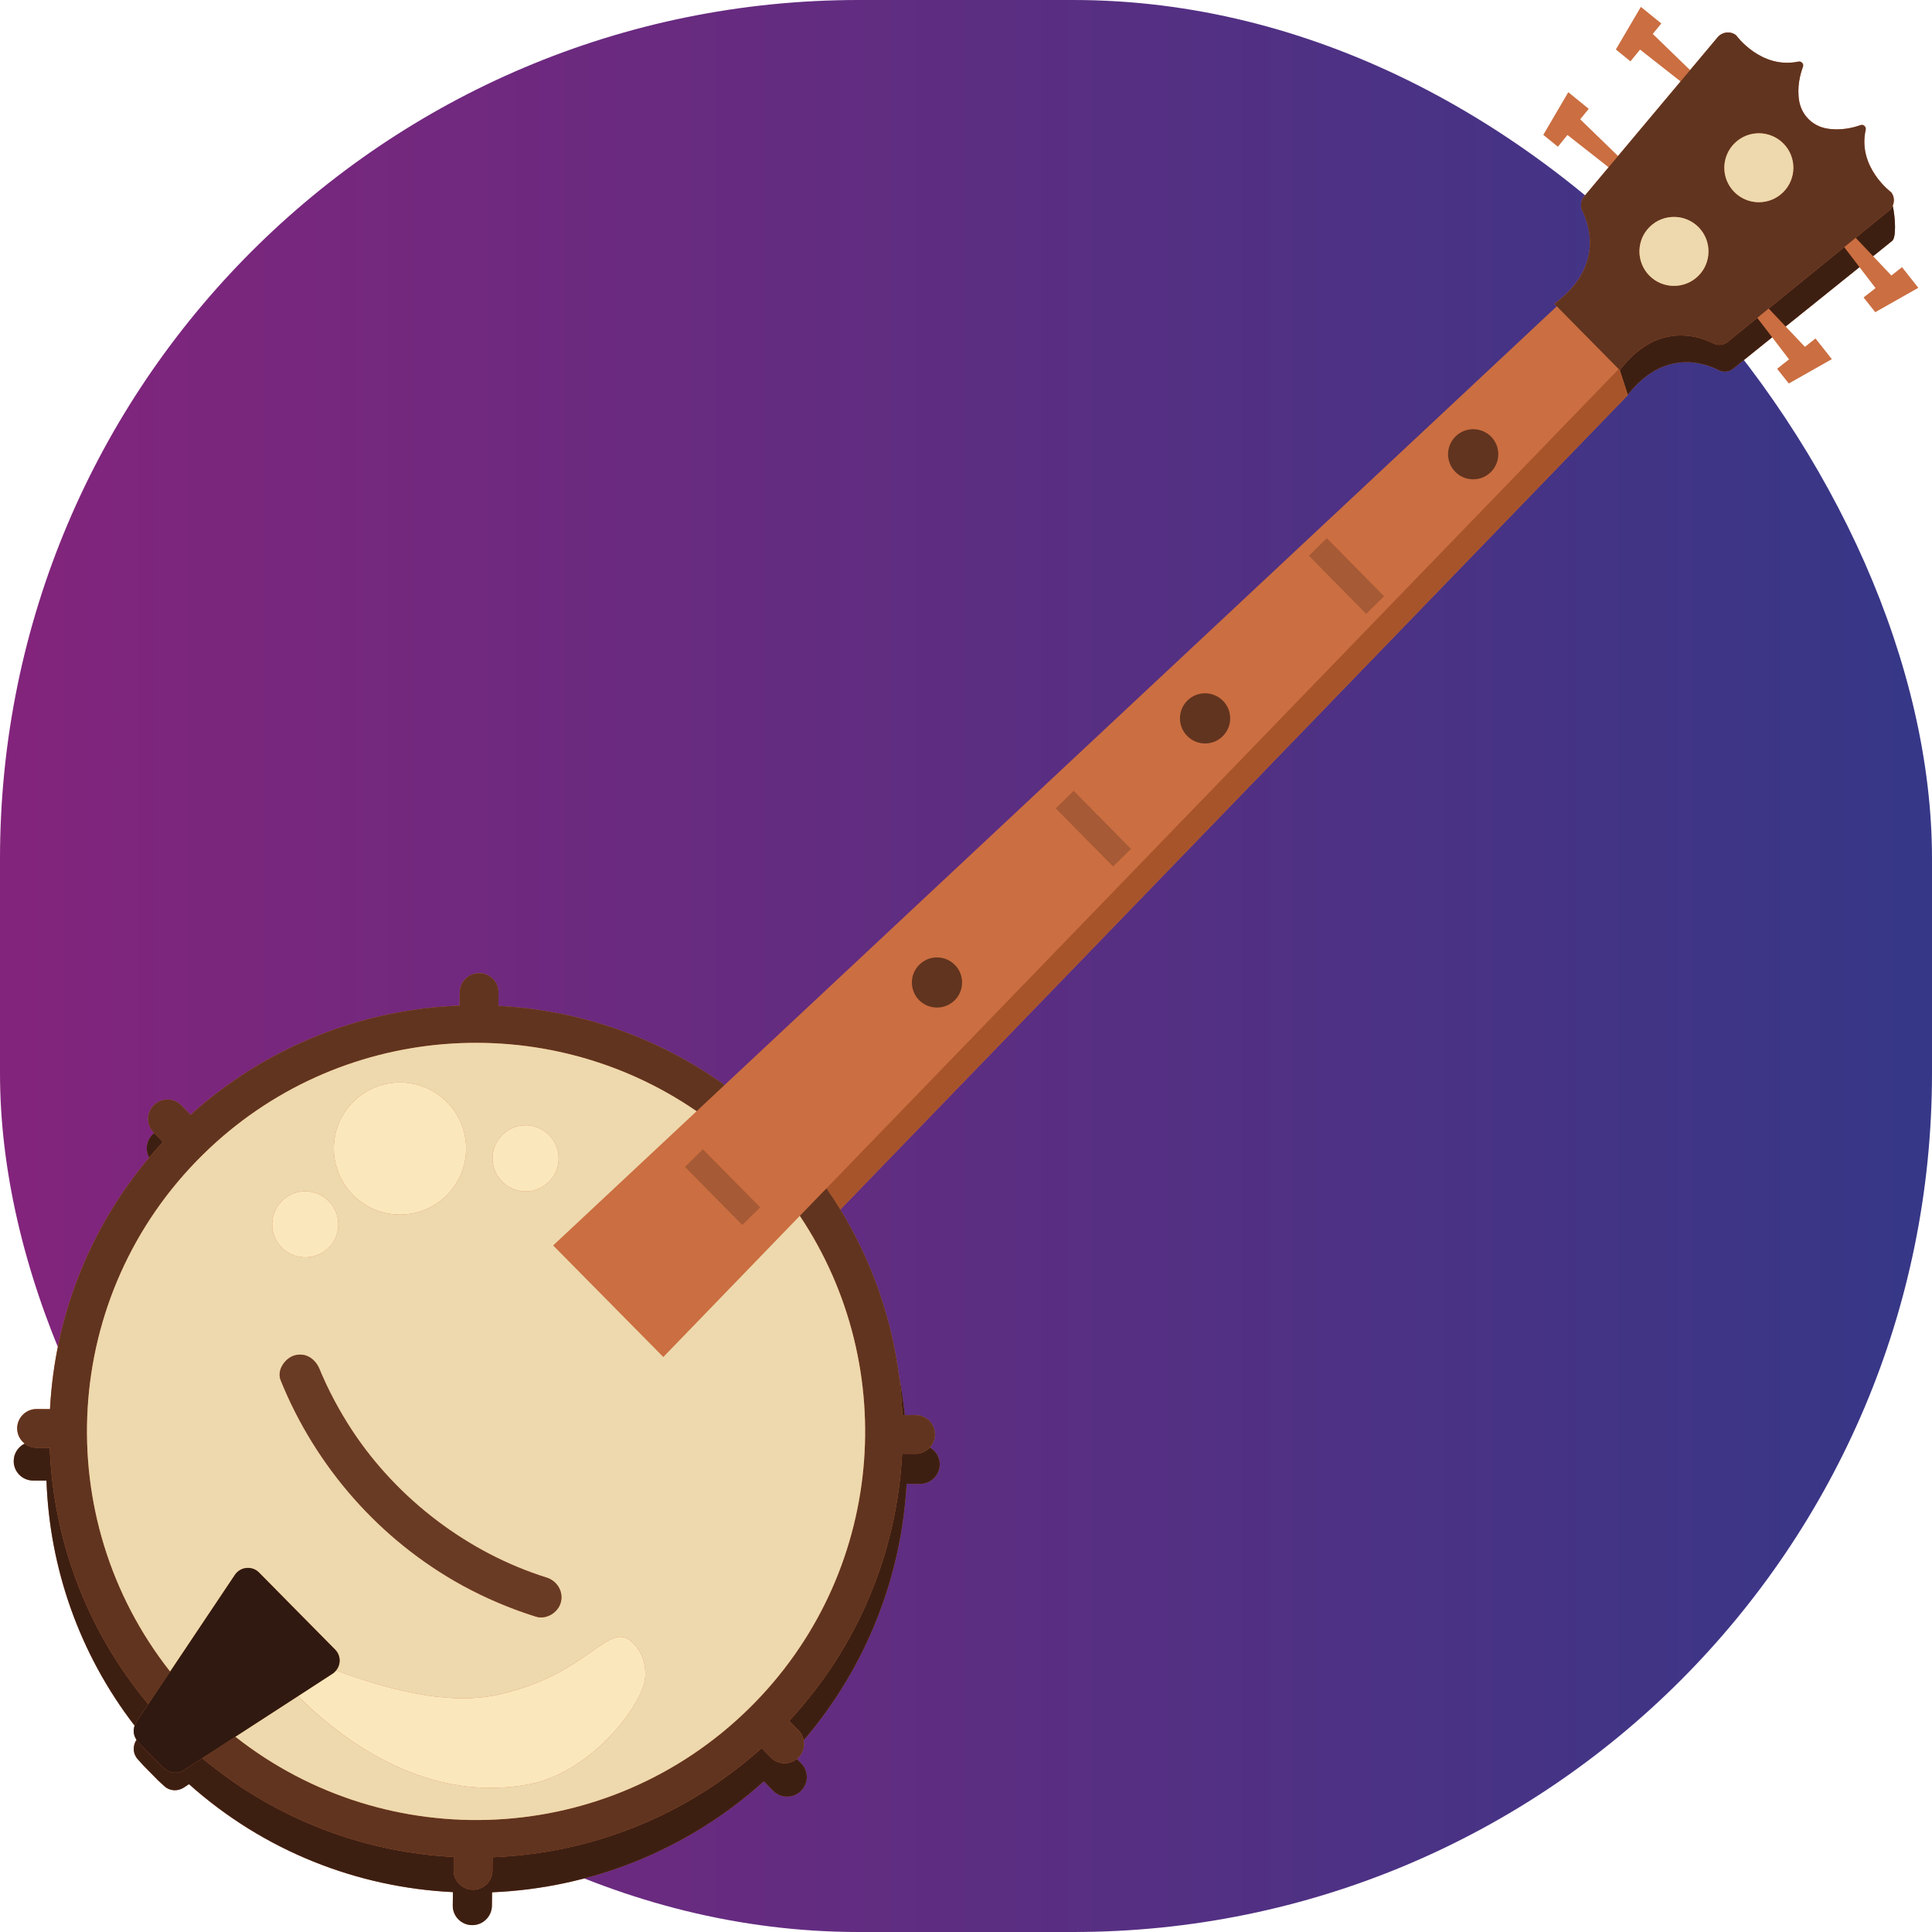 <svg width="36" height="36" viewBox="0 0 36 36" fill="none" xmlns="http://www.w3.org/2000/svg">
<rect width="36" height="36" rx="16" fill="url(#paint0_linear_14_16861)"/>
<path d="M35.441 4.978L35.243 5.134L34.903 4.774L35.258 4.488C35.337 4.425 35.317 4.052 35.268 3.832C35.303 3.752 35.297 3.657 35.24 3.583C35.24 3.583 34.608 3.117 34.764 2.419C34.777 2.361 34.723 2.311 34.668 2.331C34.526 2.382 34.291 2.44 34.035 2.394C33.77 2.346 33.568 2.141 33.524 1.876C33.482 1.62 33.543 1.386 33.595 1.245C33.616 1.19 33.567 1.136 33.509 1.148C32.807 1.294 32.35 0.657 32.35 0.657C32.245 0.573 32.091 0.592 32.005 0.695L31.492 1.306L30.797 0.632L30.956 0.437L30.575 0.128L30.109 0.922L30.381 1.143L30.56 0.924L31.315 1.517L30.15 2.907L29.445 2.223L29.604 2.028L29.223 1.718L28.757 2.513L29.029 2.734L29.207 2.515L29.974 3.117L29.519 3.658C29.456 3.734 29.443 3.839 29.486 3.929C29.495 3.947 29.504 3.966 29.513 3.987C29.532 4.032 29.552 4.084 29.569 4.141C29.577 4.169 29.585 4.199 29.593 4.23C29.607 4.293 29.618 4.36 29.623 4.432C29.648 4.788 29.528 5.244 28.962 5.661L29.008 5.708L13.501 20.218C12.24 19.313 10.773 18.82 9.287 18.743L9.289 18.495C9.29 18.296 9.129 18.134 8.93 18.132C8.73 18.131 8.567 18.291 8.566 18.491L8.564 18.738C6.763 18.807 4.981 19.484 3.551 20.772L3.377 20.595C3.237 20.453 3.008 20.452 2.866 20.592C2.724 20.732 2.723 20.96 2.863 21.102L2.874 21.113L2.845 21.137L2.842 21.14C2.724 21.256 2.704 21.432 2.779 21.571C1.636 22.929 1.019 24.581 0.931 26.256L0.931 26.257L0.684 26.255C0.484 26.254 0.322 26.414 0.32 26.613C0.319 26.73 0.375 26.832 0.46 26.899C0.34 26.959 0.257 27.08 0.255 27.222C0.253 27.423 0.415 27.587 0.616 27.588L0.866 27.588C0.923 29.207 1.471 30.808 2.508 32.155C2.476 32.242 2.489 32.34 2.543 32.418C2.468 32.533 2.476 32.68 2.563 32.777L2.669 32.895L2.947 33.177L3.064 33.284C3.162 33.375 3.313 33.384 3.431 33.305L3.521 33.245C4.924 34.499 6.667 35.171 8.439 35.257L8.436 35.507C8.435 35.708 8.596 35.871 8.797 35.872C8.999 35.873 9.164 35.711 9.166 35.51L9.168 35.26C10.986 35.185 12.786 34.496 14.233 33.192L14.408 33.37C14.549 33.513 14.779 33.514 14.922 33.373L14.925 33.37C15.068 33.23 15.07 32.999 14.928 32.857L14.848 32.775L14.875 32.753C14.964 32.665 14.998 32.542 14.976 32.428C16.158 31.045 16.799 29.359 16.893 27.65L17.143 27.651C17.344 27.652 17.509 27.489 17.511 27.288C17.512 27.152 17.437 27.034 17.326 26.971C17.384 26.907 17.421 26.824 17.421 26.732C17.423 26.532 17.262 26.37 17.063 26.368L16.86 26.367C16.836 26.135 16.802 25.904 16.757 25.674C16.619 24.58 16.252 23.51 15.658 22.538L30.333 7.361L30.331 7.355C30.452 7.203 30.575 7.084 30.697 6.995C30.782 6.933 30.867 6.885 30.951 6.848C31.035 6.812 31.117 6.787 31.197 6.771C31.555 6.699 31.865 6.814 32.031 6.899C32.053 6.91 32.075 6.917 32.098 6.921C32.166 6.933 32.239 6.915 32.295 6.87L33.022 6.285L33.336 6.696L33.114 6.872L33.332 7.146L34.134 6.692L33.829 6.307L33.632 6.463L33.273 6.084L34.649 4.978L34.948 5.368L34.725 5.543L34.943 5.817L35.745 5.363L35.441 4.978Z" fill="#CB6E41"/>
<path d="M16.903 27.089L16.81 27.088C16.716 28.886 16.014 30.657 14.705 32.066L14.879 32.243C14.931 32.295 14.963 32.36 14.976 32.428C16.158 31.045 16.799 29.359 16.893 27.65L17.143 27.651C17.344 27.652 17.509 27.489 17.511 27.288C17.512 27.151 17.437 27.034 17.326 26.971C17.26 27.044 17.164 27.09 17.058 27.09L16.903 27.089Z" fill="#3D1F12"/>
<path d="M14.586 32.854C14.505 32.846 14.426 32.812 14.364 32.749L14.191 32.573C12.761 33.861 10.979 34.538 9.177 34.607L9.176 34.854C9.175 35.054 9.011 35.214 8.812 35.213C8.612 35.211 8.452 35.049 8.453 34.849L8.455 34.602C6.868 34.52 5.303 33.963 3.987 32.936C3.913 32.879 3.84 32.822 3.768 32.761L3.423 32.985C3.311 33.058 3.164 33.045 3.066 32.954L2.95 32.846L2.672 32.565L2.566 32.447C2.557 32.438 2.55 32.428 2.543 32.418C2.469 32.533 2.476 32.68 2.564 32.777L2.67 32.895L2.948 33.177L3.064 33.284C3.163 33.375 3.314 33.384 3.432 33.305L3.522 33.245C4.925 34.499 6.668 35.171 8.44 35.257L8.437 35.507C8.435 35.708 8.597 35.871 8.798 35.872C8.999 35.873 9.164 35.711 9.166 35.51L9.169 35.26C10.986 35.185 12.787 34.496 14.233 33.192L14.408 33.37C14.549 33.513 14.78 33.514 14.923 33.373L14.925 33.37C15.069 33.23 15.07 32.999 14.929 32.857L14.848 32.775C14.772 32.837 14.678 32.863 14.586 32.854Z" fill="#3D1F12"/>
<path d="M2.874 21.114L2.845 21.137L2.842 21.14C2.724 21.256 2.704 21.433 2.779 21.571C2.862 21.472 2.948 21.375 3.037 21.279L2.874 21.114Z" fill="#3D1F12"/>
<path d="M0.932 26.256L0.931 26.257H0.932V26.256Z" fill="#3D1F12"/>
<path d="M16.86 26.367C16.836 26.135 16.802 25.904 16.757 25.674C16.786 25.904 16.806 26.135 16.815 26.366L16.86 26.367Z" fill="#3D1F12"/>
<path d="M2.764 31.755C1.605 30.368 0.992 28.682 0.927 26.979L0.87 26.978L0.679 26.977C0.596 26.976 0.521 26.947 0.46 26.899C0.34 26.959 0.257 27.08 0.256 27.222C0.254 27.423 0.415 27.587 0.616 27.588L0.866 27.589C0.923 29.207 1.471 30.808 2.508 32.155C2.516 32.133 2.526 32.111 2.539 32.09L2.764 31.755Z" fill="#3D1F12"/>
<path d="M32.957 5.749L33.273 6.084L34.649 4.978L34.364 4.605L32.957 5.749Z" fill="#3D1F12"/>
<path d="M32.196 6.369C32.139 6.415 32.066 6.434 31.996 6.422C31.973 6.418 31.95 6.411 31.928 6.4C31.758 6.315 31.443 6.199 31.078 6.274C30.997 6.291 30.914 6.317 30.829 6.355C30.744 6.393 30.658 6.442 30.571 6.506C30.441 6.602 30.311 6.729 30.183 6.897L30.182 6.896L30.331 7.355C30.452 7.203 30.575 7.084 30.697 6.995C30.782 6.933 30.867 6.885 30.951 6.848C31.035 6.812 31.117 6.787 31.197 6.771C31.555 6.699 31.865 6.814 32.031 6.899C32.053 6.91 32.075 6.917 32.098 6.921C32.166 6.933 32.239 6.915 32.295 6.87L33.022 6.285L32.744 5.923L32.196 6.369Z" fill="#3D1F12"/>
<path d="M35.197 3.927L34.578 4.431L34.903 4.774L35.258 4.488C35.337 4.425 35.317 4.052 35.268 3.832C35.252 3.868 35.229 3.901 35.197 3.927Z" fill="#3D1F12"/>
<path d="M30.162 6.877L15.4 22.143C15.49 22.272 15.576 22.404 15.658 22.538L30.333 7.361L30.331 7.355L30.182 6.896L30.162 6.877Z" fill="#A8542B"/>
<path d="M0.87 26.978L0.927 26.979C0.992 28.682 1.605 30.368 2.764 31.755L3.171 31.147C0.916 28.288 1.124 24.132 3.779 21.517C6.297 19.036 10.172 18.773 12.98 20.706L13.501 20.218C12.24 19.314 10.773 18.82 9.287 18.743L9.289 18.496C9.29 18.297 9.13 18.134 8.93 18.133C8.731 18.131 8.568 18.292 8.566 18.491L8.565 18.738C6.764 18.807 4.981 19.485 3.552 20.772L3.378 20.596C3.237 20.454 3.009 20.452 2.867 20.592C2.725 20.732 2.723 20.961 2.863 21.103L2.874 21.114L3.037 21.279C2.948 21.375 2.863 21.472 2.779 21.571C1.636 22.93 1.019 24.581 0.932 26.256V26.257H0.932L0.684 26.256C0.485 26.254 0.322 26.415 0.32 26.614C0.32 26.73 0.375 26.833 0.46 26.899C0.521 26.947 0.596 26.977 0.679 26.977L0.87 26.978Z" fill="#61341F"/>
<path d="M14.904 22.656C16.798 25.487 16.479 29.35 13.963 31.829C11.33 34.422 7.215 34.592 4.386 32.361L3.768 32.762C3.84 32.822 3.913 32.879 3.987 32.937C5.303 33.963 6.868 34.52 8.455 34.602L8.453 34.85C8.452 35.049 8.612 35.212 8.812 35.213C9.012 35.214 9.174 35.054 9.176 34.855L9.177 34.608C10.978 34.539 12.761 33.861 14.19 32.574L14.364 32.75C14.426 32.812 14.505 32.846 14.585 32.854C14.678 32.863 14.772 32.837 14.848 32.775L14.875 32.753C14.965 32.665 14.998 32.542 14.976 32.428C14.963 32.361 14.931 32.296 14.879 32.243L14.705 32.067C16.014 30.657 16.717 28.886 16.81 27.088L16.903 27.089L17.058 27.09C17.165 27.091 17.26 27.044 17.326 26.971C17.384 26.908 17.421 26.824 17.422 26.732C17.423 26.532 17.262 26.37 17.063 26.368L16.86 26.367L16.815 26.367C16.806 26.136 16.786 25.905 16.757 25.675C16.619 24.58 16.252 23.51 15.658 22.538C15.576 22.404 15.49 22.273 15.4 22.143L14.904 22.656Z" fill="#61341F"/>
<path d="M10.307 23.207L12.98 20.706C10.172 18.773 6.297 19.036 3.779 21.517C1.124 24.132 0.915 28.288 3.171 31.147L4.377 29.345C4.48 29.192 4.698 29.171 4.827 29.302L5.397 29.88L5.675 30.161L6.245 30.738C6.353 30.848 6.354 31.015 6.262 31.127C7.154 31.454 8.306 31.79 9.268 31.581C10.993 31.205 11.334 30.17 11.789 30.607C11.963 30.774 12.043 31.017 12.022 31.259C11.98 31.756 11.03 33.018 9.87 33.245C8.368 33.539 6.856 32.894 5.552 31.605L4.386 32.361C7.215 34.592 11.33 34.422 13.962 31.829C16.479 29.35 16.797 25.487 14.903 22.656L12.36 25.286L10.307 23.207ZM9.336 21.172C9.564 20.919 9.953 20.899 10.206 21.127C10.459 21.355 10.479 21.744 10.251 21.996C10.023 22.249 9.633 22.269 9.381 22.041C9.128 21.813 9.108 21.424 9.336 21.172ZM6.538 20.577C6.994 20.073 7.773 20.033 8.278 20.488C8.784 20.943 8.824 21.721 8.368 22.226C7.912 22.731 7.133 22.771 6.627 22.315C6.122 21.86 6.082 21.082 6.538 20.577ZM5.231 22.402C5.459 22.149 5.848 22.129 6.101 22.357C6.353 22.585 6.373 22.974 6.145 23.226C5.918 23.479 5.528 23.498 5.275 23.271C5.023 23.043 5.003 22.654 5.231 22.402ZM10.449 29.86C10.396 30.051 10.179 30.184 9.985 30.123C9.511 29.975 9.05 29.779 8.614 29.541C7.083 28.7 5.882 27.334 5.23 25.718C5.153 25.529 5.314 25.304 5.493 25.255C5.706 25.197 5.881 25.329 5.957 25.518C5.989 25.596 5.978 25.57 6.007 25.636C6.029 25.686 6.051 25.735 6.074 25.785C6.124 25.89 6.175 25.994 6.23 26.096C6.333 26.289 6.444 26.477 6.565 26.659C7.407 27.937 8.724 28.939 10.185 29.396C10.38 29.457 10.504 29.657 10.449 29.86Z" fill="#EDD9AD"/>
<path d="M10.185 29.396C8.723 28.939 7.407 27.937 6.564 26.659C6.444 26.477 6.333 26.289 6.23 26.096C6.175 25.994 6.124 25.89 6.074 25.785C6.051 25.736 6.029 25.686 6.007 25.636C5.977 25.57 5.989 25.597 5.957 25.518C5.881 25.33 5.706 25.197 5.493 25.255C5.314 25.304 5.153 25.529 5.23 25.718C5.882 27.334 7.083 28.7 8.614 29.541C9.05 29.779 9.511 29.975 9.985 30.123C10.179 30.184 10.396 30.051 10.449 29.86C10.504 29.657 10.38 29.457 10.185 29.396Z" fill="#693B25"/>
<path d="M30.182 6.896L30.183 6.897C30.311 6.729 30.441 6.602 30.571 6.506C30.658 6.442 30.744 6.393 30.829 6.355C30.914 6.317 30.997 6.291 31.078 6.274C31.443 6.199 31.758 6.315 31.928 6.4C31.95 6.411 31.973 6.418 31.996 6.422C32.066 6.434 32.139 6.415 32.196 6.369L32.744 5.923L32.957 5.749L34.364 4.605L34.578 4.431L35.197 3.927C35.229 3.901 35.252 3.868 35.268 3.832C35.303 3.752 35.296 3.657 35.24 3.584C35.24 3.584 34.608 3.118 34.764 2.42C34.777 2.362 34.723 2.312 34.668 2.332C34.526 2.382 34.291 2.44 34.035 2.394C33.77 2.347 33.568 2.142 33.524 1.877C33.482 1.621 33.543 1.387 33.595 1.246C33.616 1.191 33.567 1.136 33.509 1.148C32.807 1.294 32.35 0.657 32.35 0.657C32.245 0.574 32.091 0.593 32.005 0.695L31.492 1.307L31.315 1.518L30.15 2.907L29.974 3.117L29.52 3.659C29.456 3.734 29.443 3.84 29.486 3.929C29.495 3.947 29.504 3.967 29.513 3.988C29.532 4.033 29.552 4.084 29.569 4.141C29.578 4.17 29.586 4.2 29.593 4.231C29.607 4.293 29.618 4.361 29.623 4.432C29.648 4.789 29.529 5.244 28.963 5.662L29.009 5.708L30.162 6.877L30.182 6.896ZM32.322 2.669C32.575 2.419 32.982 2.422 33.232 2.675C33.481 2.927 33.479 3.334 33.226 3.583C32.973 3.832 32.565 3.83 32.316 3.577C32.066 3.324 32.069 2.918 32.322 2.669ZM30.74 4.227C30.993 3.978 31.4 3.981 31.65 4.233C31.899 4.486 31.896 4.893 31.644 5.142C31.391 5.391 30.983 5.388 30.734 5.136C30.484 4.883 30.487 4.476 30.74 4.227Z" fill="#61341F"/>
<path d="M33.225 3.583C33.478 3.334 33.481 2.927 33.232 2.675C32.982 2.422 32.575 2.419 32.322 2.669C32.069 2.918 32.066 3.324 32.316 3.577C32.565 3.83 32.973 3.832 33.225 3.583Z" fill="#EDD9AD"/>
<path d="M31.644 5.142C31.897 4.893 31.899 4.486 31.65 4.233C31.4 3.981 30.993 3.978 30.74 4.227C30.487 4.476 30.485 4.883 30.734 5.136C30.983 5.388 31.391 5.391 31.644 5.142Z" fill="#EDD9AD"/>
<path d="M27.779 8.797C27.963 8.616 27.965 8.32 27.784 8.136C27.602 7.953 27.306 7.951 27.122 8.132C26.938 8.313 26.936 8.609 27.118 8.793C27.299 8.976 27.595 8.978 27.779 8.797Z" fill="#61341F"/>
<path d="M22.783 13.719C22.967 13.537 22.97 13.242 22.788 13.058C22.607 12.874 22.31 12.872 22.126 13.053C21.942 13.234 21.94 13.53 22.122 13.714C22.303 13.898 22.599 13.9 22.783 13.719Z" fill="#61341F"/>
<path d="M17.788 18.64C17.971 18.459 17.974 18.163 17.792 17.979C17.611 17.796 17.315 17.793 17.131 17.975C16.947 18.156 16.945 18.452 17.126 18.636C17.308 18.819 17.604 18.821 17.788 18.64Z" fill="#61341F"/>
<path d="M20.006 14.736L19.673 15.064L20.741 16.146L21.074 15.818L20.006 14.736Z" fill="#A65A35"/>
<path d="M24.723 10.028L24.39 10.356L25.457 11.438L25.79 11.11L24.723 10.028Z" fill="#A65A35"/>
<path d="M13.097 21.416L12.764 21.744L13.832 22.825L14.165 22.497L13.097 21.416Z" fill="#A65A35"/>
<path d="M9.87 33.245C11.03 33.018 11.981 31.756 12.022 31.259C12.043 31.017 11.963 30.774 11.789 30.607C11.334 30.17 10.993 31.205 9.269 31.581C8.306 31.79 7.154 31.454 6.262 31.127C6.244 31.149 6.223 31.171 6.197 31.187L5.553 31.605C6.856 32.894 8.368 33.539 9.87 33.245Z" fill="#FBE7BC"/>
<path d="M2.672 32.565L2.95 32.846L3.066 32.954C3.164 33.045 3.311 33.058 3.423 32.985L3.768 32.761L4.386 32.361L5.553 31.605L6.196 31.187C6.223 31.171 6.244 31.149 6.262 31.127C6.354 31.015 6.353 30.848 6.245 30.738L5.675 30.161L5.397 29.88L4.827 29.302C4.698 29.171 4.48 29.192 4.377 29.345L3.171 31.147L2.764 31.755L2.539 32.09C2.526 32.111 2.516 32.133 2.508 32.155C2.477 32.243 2.489 32.34 2.543 32.418C2.55 32.428 2.557 32.438 2.565 32.447L2.672 32.565Z" fill="#301910"/>
<path d="M10.251 21.996C10.479 21.744 10.459 21.355 10.206 21.127C9.953 20.899 9.564 20.919 9.336 21.172C9.108 21.424 9.128 21.813 9.381 22.041C9.633 22.269 10.023 22.249 10.251 21.996Z" fill="#FBE7BC"/>
<path d="M6.146 23.226C6.373 22.974 6.353 22.585 6.101 22.357C5.848 22.129 5.459 22.149 5.231 22.402C5.003 22.654 5.023 23.043 5.275 23.271C5.528 23.498 5.918 23.478 6.146 23.226Z" fill="#FBE7BC"/>
<path d="M6.628 22.315C7.133 22.771 7.912 22.731 8.368 22.226C8.824 21.721 8.784 20.943 8.278 20.488C7.773 20.033 6.994 20.073 6.538 20.577C6.082 21.082 6.122 21.86 6.628 22.315Z" fill="#FBE7BC"/>
<defs>
<linearGradient id="paint0_linear_14_16861" x1="0" y1="18" x2="36" y2="18" gradientUnits="userSpaceOnUse">
<stop stop-color="#83247C"/>
<stop offset="1" stop-color="#363787"/>
</linearGradient>
</defs>
</svg>
